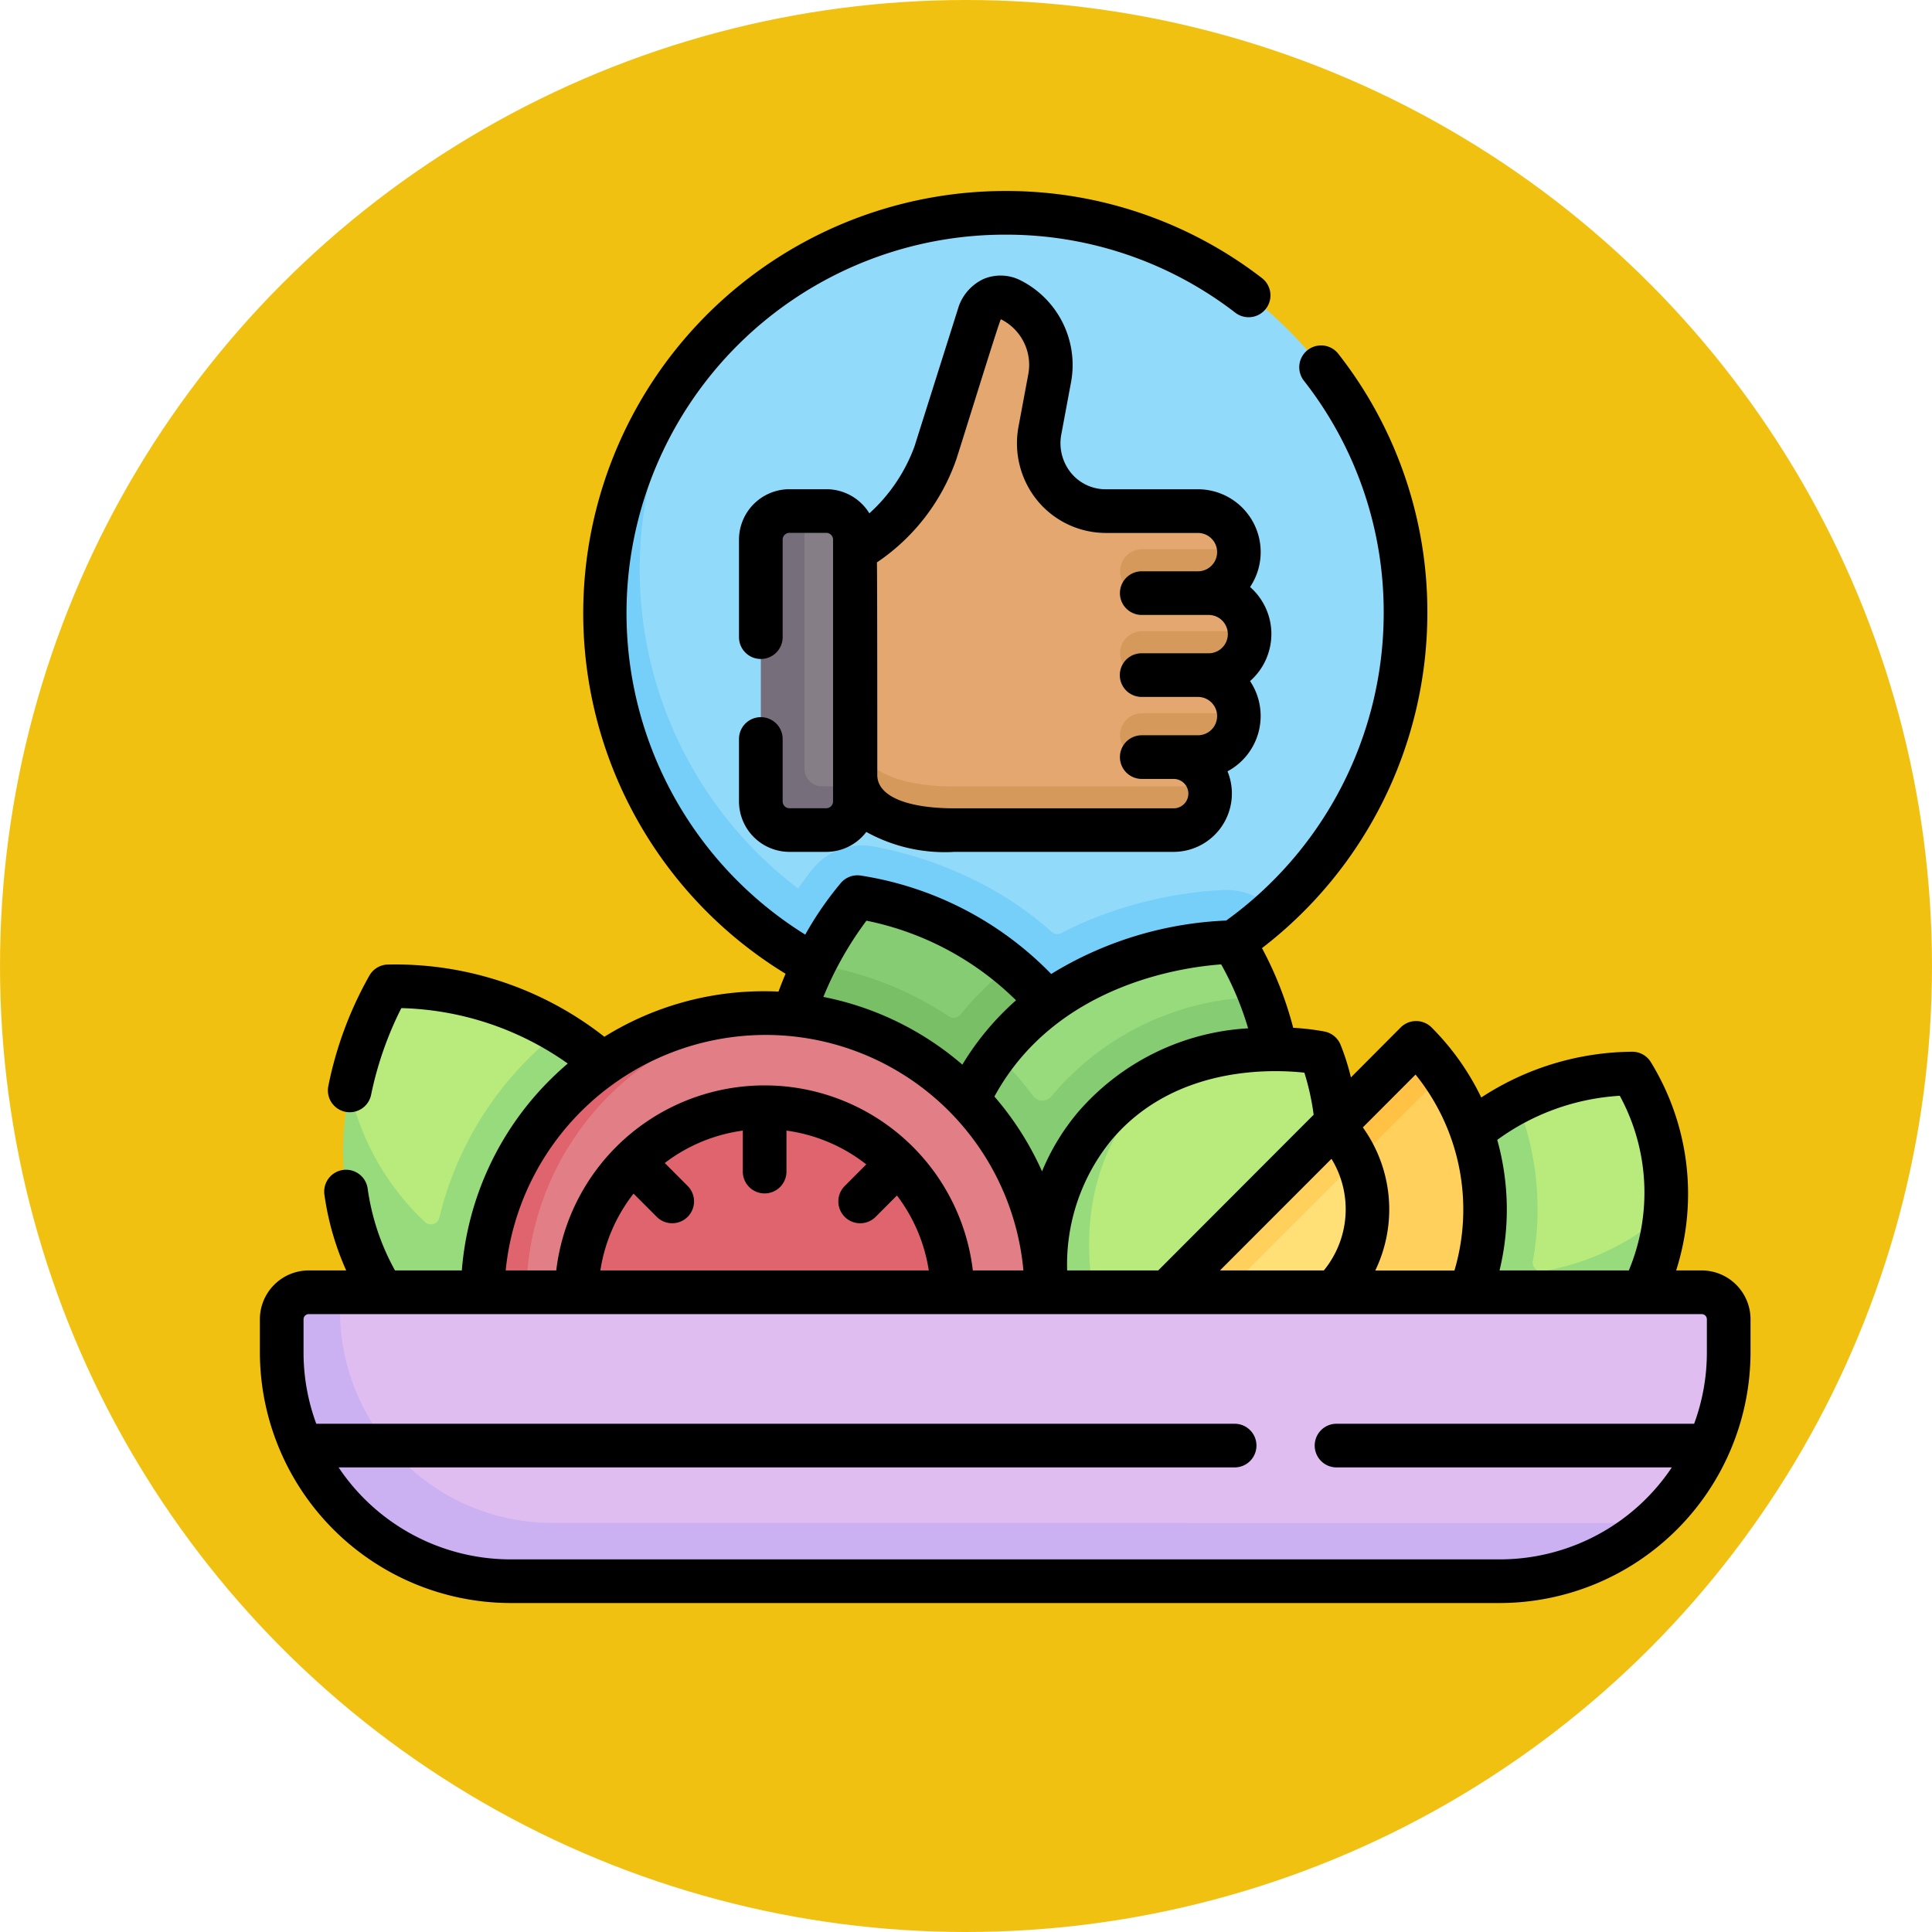 <svg xmlns="http://www.w3.org/2000/svg" width="70" height="70" viewBox="0 0 70 70">
  <g id="Grupo_1107993" data-name="Grupo 1107993" transform="translate(-186.051 -375)">
    <circle id="Elipse_11493" data-name="Elipse 11493" cx="35" cy="35" r="35" transform="translate(186.051 375)" fill="#f1c112"/>
    <g id="seguridad-alimenticia" transform="translate(195.467 368.42)">
      <g id="Grupo_1107991" data-name="Grupo 1107991" transform="translate(0.791 14.291)">
        <path id="Trazado_897444" data-name="Trazado 897444" d="M151.489,35.5A14.5,14.5,0,0,0,126.3,25.7s-.2.281-.321.419A14.089,14.089,0,0,0,122.95,35.5a13.617,13.617,0,0,0,14.035,13.915,13.437,13.437,0,0,0,8.928-2.942,2.276,2.276,0,0,1,.794-.209A14.468,14.468,0,0,0,151.489,35.5Z" transform="translate(-110.772 -21)" fill="#91dafa"/>
        <path id="Trazado_897445" data-name="Trazado 897445" d="M142.2,86.39a14.5,14.5,0,0,1-19.868-21.04A14.507,14.507,0,0,0,141.47,86.188,2.968,2.968,0,0,1,142.2,86.39Z" transform="translate(-106.791 -60.672)" fill="#75cff9"/>
        <path id="Trazado_897446" data-name="Trazado 897446" d="M193.266,240.637a14.507,14.507,0,0,1-18.266.958,14.767,14.767,0,0,1,1.549-2.43,2.308,2.308,0,0,1,1.813-.874,2.284,2.284,0,0,1,.4.035,14.007,14.007,0,0,1,4.462,1.643,12.332,12.332,0,0,1,2,1.449.318.318,0,0,0,.359.045,12.956,12.956,0,0,1,1.249-.568,14.893,14.893,0,0,1,4.641-.993l.1,0A2.334,2.334,0,0,1,193.266,240.637Z" transform="translate(-157.331 -215.369)" fill="#75cff9"/>
        <g id="Grupo_1107990" data-name="Grupo 1107990" transform="translate(17.36 3.059)">
          <path id="Trazado_897447" data-name="Trazado 897447" d="M218.614,62.2c0-.034.058-.1.058-.1a1.486,1.486,0,0,0-1.482-1.385H216.8a1.416,1.416,0,0,0,1.39-1.5c0-.034.092-.09.092-.09a1.486,1.486,0,0,0-1.482-1.385h-3.322a2.446,2.446,0,0,1-2.4-2.934l.351-1.881a2.634,2.634,0,0,0-1.421-2.847.8.8,0,0,0-1.116.467l-1.617,5.118a6.488,6.488,0,0,1-2.9,3.481l.014,7.869c0,1.1,1.037,2.009,3.594,2.009h7.938c.731,0,1.183-.313,1.183-1.044a.737.737,0,0,1,.115-.262,1.324,1.324,0,0,0-1.3-1.064l.778-.111a1.353,1.353,0,0,0,1.455-1.354c0-.034.13-.12.13-.12a1.486,1.486,0,0,0-1.482-1.386l.31-.094C217.933,63.594,218.614,62.2,218.614,62.2Z" transform="translate(-200.969 -50.002)" fill="#e3a76f"/>
          <path id="Trazado_897448" data-name="Trazado 897448" d="M217.365,201.325a1.323,1.323,0,0,1-1.323,1.324H208.1c-2.557,0-3.594-.893-3.594-2V199.07c0,1.1,1.037,2,3.594,2h9.236A1.311,1.311,0,0,1,217.365,201.325Z" transform="translate(-201.088 -183.345)" fill="#d6995c"/>
          <path id="Trazado_897449" data-name="Trazado 897449" d="M173.239,124.509a1.038,1.038,0,0,1,1.038-1.038l.421-.056h.893a1.038,1.038,0,0,1,1.038,1.038v8.94l-.175.326a1.038,1.038,0,0,1-1.038,1.038l-1.068-.009a1.038,1.038,0,0,1-1.038-1.038Z" transform="translate(-173.116 -115.671)" fill="#857e87"/>
          <path id="Trazado_897450" data-name="Trazado 897450" d="M175.584,133.393v.544a1.038,1.038,0,0,1-1.038,1.038h-1.438a1.038,1.038,0,0,1-1.038-1.038v-9.484a1.038,1.038,0,0,1,1.038-1.037h.544v9.344a.633.633,0,0,0,.633.633Z" transform="translate(-172.07 -115.672)" fill="#766e7a"/>
          <g id="Grupo_1107989" data-name="Grupo 1107989" transform="translate(13.016 9.13)">
            <path id="Trazado_897451" data-name="Trazado 897451" d="M299.76,192.879c0,.033,0,.067,0,.1a1.485,1.485,0,0,1-1.485,1.485h-2.025a.792.792,0,0,1-.792-.792h0a.792.792,0,0,1,.792-.792Z" transform="translate(-295.46 -186.937)" fill="#d6995c"/>
            <path id="Trazado_897452" data-name="Trazado 897452" d="M295.46,137.342h0a.792.792,0,0,1,.792-.792h3.508c0,.033,0,.067,0,.1a1.485,1.485,0,0,1-1.485,1.485h-2.025A.792.792,0,0,1,295.46,137.342Z" transform="translate(-295.46 -136.549)" fill="#d6995c"/>
            <path id="Trazado_897453" data-name="Trazado 897453" d="M295.692,166.062a.792.792,0,0,1,.56-1.352h3.9c0,.033,0,.066,0,.1a1.484,1.484,0,0,1-1.447,1.484h-2.452A.79.79,0,0,1,295.692,166.062Z" transform="translate(-295.46 -161.739)" fill="#d6995c"/>
          </g>
        </g>
        <path id="Trazado_897454" data-name="Trazado 897454" d="M182.78,256.3a.42.42,0,0,0-.4.153,12.841,12.841,0,0,0-1.414,2.25,8.8,8.8,0,0,1-.29,1.439,9.518,9.518,0,0,0-.366,6.613c2.057,5.663,8.438,6.6,8.438,6.6s4.168-5.15,2.227-10.492a8.658,8.658,0,0,0-2.3-3.273,6.042,6.042,0,0,1-.582-.847A11.8,11.8,0,0,0,182.78,256.3Z" transform="translate(-161.677 -231.473)" fill="#86cc72"/>
        <path id="Trazado_897455" data-name="Trazado 897455" d="M187.833,293.785s-6.38-.94-8.438-6.6a10.153,10.153,0,0,1,.656-8.052,12.043,12.043,0,0,1,4.881,1.881.315.315,0,0,0,.421-.059,11.236,11.236,0,0,1,1.823-1.779,9.548,9.548,0,0,1,2.885,4.119c1.94,5.343-2.228,10.492-2.228,10.492Z" transform="translate(-160.763 -251.902)" fill="#79bf66"/>
        <path id="Trazado_897456" data-name="Trazado 897456" d="M247.5,271.753a.42.42,0,0,0-.378-.2c-1.1.045-5.62.452-8.347,4.049a7.252,7.252,0,0,1-.432,1.4c-2.9,5.241.272,10.365.272,10.365s6.581-.223,9.316-5.168a9.569,9.569,0,0,0,.576-7.488,7.035,7.035,0,0,1-.146-1.172A11.485,11.485,0,0,0,247.5,271.753Z" transform="translate(-212.904 -245.12)" fill="#98db7c"/>
        <path id="Trazado_897457" data-name="Trazado 897457" d="M32.353,286.635a.42.42,0,0,0-.369.22,13.186,13.186,0,0,0-1.281,3.564s.005,1.2-.02,1.86a9.51,9.51,0,0,0,1.5,5.063c3.037,5.271,9.088,5.21,9.088,5.21s3.244-5.854.378-10.826a8.915,8.915,0,0,0-2.391-2.3,8.112,8.112,0,0,1-.97-1.155A11.854,11.854,0,0,0,32.353,286.635Z" transform="translate(-28.233 -258.614)" fill="#b8eb7c"/>
        <path id="Trazado_897458" data-name="Trazado 897458" d="M39.879,305.595a9.609,9.609,0,0,0-3.361-3.455,12.157,12.157,0,0,0-4.346,6.747.317.317,0,0,1-.525.161,9.379,9.379,0,0,1-2.718-4.759,9.919,9.919,0,0,0,1.023,7.048c3.038,5.27,9.549,5.084,9.549,5.084S41.488,308.386,39.879,305.595Z" transform="translate(-26.459 -272.483)" fill="#98db7c"/>
        <path id="Trazado_897459" data-name="Trazado 897459" d="M246.012,299.07c-2.186,3.953-6.829,4.888-8.6,5.1-.446.054-.711.063-.711.063a9.84,9.84,0,0,1-.585-1.12c-.842-1.856-2.077-5.741.021-9.535a9.141,9.141,0,0,1,.724-1.113,12.15,12.15,0,0,1,1.34,1.519.421.421,0,0,0,.667.019l.109-.132a10.041,10.041,0,0,1,7.472-3.466A10.108,10.108,0,0,1,246.012,299.07Z" transform="translate(-210.98 -261.991)" fill="#86cc72"/>
        <path id="Trazado_897460" data-name="Trazado 897460" d="M102.809,306.333a10.226,10.226,0,0,0-9.471-10.206s-.493.034-.743.034c-5.641,0-9.522,4.521-9.522,10.173Z" transform="translate(-75.101 -267.105)" fill="#e27f86"/>
        <path id="Trazado_897461" data-name="Trazado 897461" d="M87.515,295.9a10.226,10.226,0,0,0-9.423,10.2H76.51A10.223,10.223,0,0,1,86.724,295.87C86.99,295.87,87.255,295.882,87.515,295.9Z" transform="translate(-69.23 -266.875)" fill="#df646e"/>
        <path id="Trazado_897462" data-name="Trazado 897462" d="M122.407,335.416a6.8,6.8,0,0,0-1.443-4.2l-.639-.472-.472-.654a6.772,6.772,0,0,0-3.465-1.451l-.791.258-.791-.258a6.768,6.768,0,0,0-3.4,1.4l-.4.808-.724.3a6.8,6.8,0,0,0-1.493,4.263Z" transform="translate(-98.103 -296.188)" fill="#df646e"/>
        <path id="Trazado_897463" data-name="Trazado 897463" d="M281.249,308.672a.42.42,0,0,0-.336-.275,10.091,10.091,0,0,0-4.928.542l-.745.387a7.331,7.331,0,0,0-2.13,1.9c-3.107,3.71-1.124,8.266-1.124,8.266s5.046.982,7.977-2.518A8.585,8.585,0,0,0,281.249,308.672Z" transform="translate(-243.529 -277.996)" fill="#b8eb7c"/>
        <path id="Trazado_897464" data-name="Trazado 897464" d="M277.232,323.537a10.454,10.454,0,0,1-6.856,1.445s-1.911-4.827,1.2-8.537a7.461,7.461,0,0,1,3.028-2.168,7.374,7.374,0,0,0-1.445,1.324c-3.107,3.71-1.2,8.537-1.2,8.537A11.228,11.228,0,0,0,277.232,323.537Z" transform="translate(-242.126 -283.34)" fill="#98db7c"/>
        <path id="Trazado_897465" data-name="Trazado 897465" d="M403.066,316.866a.419.419,0,0,0-.38-.213,9.643,9.643,0,0,0-3.934,1.014s-.751.621-1.148.935a6.5,6.5,0,0,0-1.8,1.845c-2.268,3.935.283,8.084.283,8.084s4.737-.137,6.876-3.85a8.151,8.151,0,0,0,.7-1.347c.2-.6.511-1.674.511-1.674a8.8,8.8,0,0,0-1.109-4.794Z" transform="translate(-354.006 -285.466)" fill="#b8eb7c"/>
        <path id="Trazado_897466" data-name="Trazado 897466" d="M399.34,332.039a10.451,10.451,0,0,0-.584-5.773,7.223,7.223,0,0,0-2.945,2.78c-2.268,3.936.282,8.083.282,8.083h.041c.1,0,.378-.018.774-.069h0c1.505-.2,4.71-.942,6.314-3.725a7.2,7.2,0,0,0,.956-3.074,9.05,9.05,0,0,1-4.467,2.149A.316.316,0,0,1,399.34,332.039Z" transform="translate(-354.008 -294.064)" fill="#98db7c"/>
        <path id="Trazado_897467" data-name="Trazado 897467" d="M285.312,321.273a8.219,8.219,0,0,0,11.8-.114,8.541,8.541,0,0,0,.964-10.908s-.435-.393-.675-.66a.422.422,0,0,0-.61-.013Z" transform="translate(-256.007 -279.026)" fill="#ffd05b"/>
        <path id="Trazado_897468" data-name="Trazado 897468" d="M296.062,308.8,284.2,320.667a8.584,8.584,0,0,1-1.145-.962l6.345-5.171,2.684-3.874,2.7-2.707a.422.422,0,0,1,.611.013A8.486,8.486,0,0,1,296.062,308.8Z" transform="translate(-253.992 -277.571)" fill="#ffc244"/>
        <path id="Trazado_897469" data-name="Trazado 897469" d="M311.594,340.706a4.26,4.26,0,1,0,6.019-6.03l-2.706,3.639Z" transform="translate(-279.516 -301.587)" fill="#ffe077"/>
        <path id="Trazado_897470" data-name="Trazado 897470" d="M318.474,335.923l-5.64,5.647a4.236,4.236,0,0,1-1.244-.865l6.019-6.03A4.243,4.243,0,0,1,318.474,335.923Z" transform="translate(-279.513 -301.586)" fill="#ffd05b"/>
        <path id="Trazado_897471" data-name="Trazado 897471" d="M54.506,401.689l-34.984.226c-4.581,0-8.112-3.232-8.112-7.813v-1.2a.979.979,0,0,1,.979-.979l.719-.17H62.446a.979.979,0,0,1,.979.979v1.2a8.285,8.285,0,0,1-.412,2.59l-.679.858-.033.724a8.332,8.332,0,0,1-1.643,2.013S56.629,401.689,54.506,401.689Z" transform="translate(-10.998 -352.648)" fill="#dfbdf0"/>
        <path id="Trazado_897472" data-name="Trazado 897472" d="M57.159,400.118a8.263,8.263,0,0,1-5.528,2.11H15.8a8.292,8.292,0,0,1-7.171-4.122l.106-.893-.818-.69a8.286,8.286,0,0,1-.413-2.591v-1.194a.978.978,0,0,1,.979-.979H9.61v.658a7.7,7.7,0,0,0,7.7,7.7Z" transform="translate(-7.5 -352.649)" fill="#cbb0f2"/>
      </g>
      <g id="Grupo_1107992" data-name="Grupo 1107992" transform="translate(0 13.5)">
        <path id="Trazado_897473" data-name="Trazado 897473" d="M183.861,55.5a2.272,2.272,0,0,0-.772-1.707,2.276,2.276,0,0,0-1.893-3.541h-3.322a1.62,1.62,0,0,1-1.269-.588,1.706,1.706,0,0,1-.354-1.41l.351-1.881a3.435,3.435,0,0,0-1.849-3.7,1.594,1.594,0,0,0-1.315-.042,1.731,1.731,0,0,0-.9.98l-1.612,5.1a6.1,6.1,0,0,1-1.631,2.413,1.828,1.828,0,0,0-1.557-.874H166.4a1.831,1.831,0,0,0-1.829,1.829v3.531a.791.791,0,0,0,1.582,0V52.078a.247.247,0,0,1,.247-.247h1.332a.247.247,0,0,1,.247.247v9.484a.247.247,0,0,1-.247.247H166.4a.247.247,0,0,1-.247-.247V59.3a.791.791,0,1,0-1.582,0v2.261a1.831,1.831,0,0,0,1.829,1.829h1.332a1.825,1.825,0,0,0,1.452-.722,5.874,5.874,0,0,0,3.193.722h7.938a2.115,2.115,0,0,0,1.956-2.918,2.275,2.275,0,0,0,.817-3.27,2.272,2.272,0,0,0,.772-1.707Zm-2.277.694h-2.424a.791.791,0,1,0,0,1.582H181.2a.694.694,0,1,1,0,1.389h-2.036a.791.791,0,1,0,0,1.582h1.156a.532.532,0,0,1,0,1.065h-7.938c-1.755,0-2.8-.451-2.8-1.205,0,0,0-7.512-.014-7.705a7.452,7.452,0,0,0,2.853-3.667c.027-.035,1.591-5.121,1.639-5.143a1.847,1.847,0,0,1,.993,1.992l-.351,1.881a3.283,3.283,0,0,0,.692,2.711,3.219,3.219,0,0,0,2.486,1.159H181.2a.694.694,0,0,1,0,1.389h-2.036a.791.791,0,1,0,0,1.582h2.424a.694.694,0,1,1,0,1.389Z" transform="translate(-147.212 -39.445)"/>
        <path id="Trazado_897474" data-name="Trazado 897474" d="M52.239,52.61h-.925a9.116,9.116,0,0,0-.931-7.569.791.791,0,0,0-.638-.355,10.105,10.105,0,0,0-5.492,1.658,9.28,9.28,0,0,0-1.8-2.537.791.791,0,0,0-1.12,0L39.53,45.617a8.273,8.273,0,0,0-.382-1.2.791.791,0,0,0-.566-.461,8.664,8.664,0,0,0-1.142-.136,13.01,13.01,0,0,0-1.132-2.888A15.32,15.32,0,0,0,42.3,28.8a15.146,15.146,0,0,0-3.226-9.4.791.791,0,1,0-1.248.973A13.577,13.577,0,0,1,40.718,28.8a13.736,13.736,0,0,1-5.707,11.133,13.16,13.16,0,0,0-6.34,1.936,12.233,12.233,0,0,0-6.929-3.57.791.791,0,0,0-.682.261,12.033,12.033,0,0,0-1.3,1.883A13.713,13.713,0,0,1,27,15.082a13.584,13.584,0,0,1,8.342,2.828.791.791,0,0,0,.964-1.255A15.155,15.155,0,0,0,27,13.5a15.3,15.3,0,0,0-7.953,28.361q-.133.311-.256.646-.254-.012-.51-.012a10.926,10.926,0,0,0-5.8,1.649,12.259,12.259,0,0,0-7.873-2.616.791.791,0,0,0-.626.375,13.48,13.48,0,0,0-1.5,4.017.791.791,0,1,0,1.55.316,12.6,12.6,0,0,1,1.093-3.13,10.893,10.893,0,0,1,6.03,2.008q-.312.266-.607.557A10.957,10.957,0,0,0,7.317,52.61H4.895a8.545,8.545,0,0,1-.99-2.966.791.791,0,1,0-1.567.218,10.127,10.127,0,0,0,.789,2.748H1.77A1.772,1.772,0,0,0,0,54.38v1.195a9.1,9.1,0,0,0,9.086,9.086H44.923a9.1,9.1,0,0,0,9.086-9.086V54.38a1.772,1.772,0,0,0-1.77-1.77Zm-2.967-6.328A7.331,7.331,0,0,1,49.6,52.61H44.915a9.358,9.358,0,0,0-.083-4.73A8.381,8.381,0,0,1,49.272,46.282Zm-7.4-.768a7.776,7.776,0,0,1,1.409,7.1H40.412a5.093,5.093,0,0,0-.45-5.186Zm-3.046,3.052a3.5,3.5,0,0,1-.277,4.045H34.785Zm-.643-1.6L32.549,52.61h-3.3A7.112,7.112,0,0,1,30.844,47.9c2.266-2.706,5.79-2.587,7-2.455A8.953,8.953,0,0,1,38.18,46.97Zm-3.353-5.444a11.3,11.3,0,0,1,.976,2.316,8.8,8.8,0,0,0-6.172,3.047,8.165,8.165,0,0,0-1.295,2.136,11,11,0,0,0-1.725-2.711l.025-.047c2.217-4.008,6.782-4.641,8.191-4.741ZM21.977,39.938a10.746,10.746,0,0,1,5.42,2.885,9.956,9.956,0,0,0-1.945,2.331A10.957,10.957,0,0,0,20.416,42.7,12.524,12.524,0,0,1,21.977,39.938Zm-3.692,4.14a9.379,9.379,0,0,1,9.379,8.532H25.832a7.6,7.6,0,0,0-15.094,0H8.906A9.473,9.473,0,0,1,18.285,44.078Zm-4.745,5.751.837.838A.791.791,0,0,0,15.5,49.55l-.831-.832a5.989,5.989,0,0,1,2.828-1.174v1.485a.791.791,0,0,0,1.582,0V47.544a5.994,5.994,0,0,1,2.892,1.224l-.781.783a.791.791,0,0,0,1.12,1.118l.772-.774a6,6,0,0,1,1.154,2.716h-11.9a6.006,6.006,0,0,1,1.2-2.781ZM44.923,63.079H9.086a7.5,7.5,0,0,1-6.234-3.332H35.317a.791.791,0,0,0,0-1.582H2.043a7.469,7.469,0,0,1-.461-2.59V54.38a.188.188,0,0,1,.188-.187H52.239a.188.188,0,0,1,.188.187v1.195a7.47,7.47,0,0,1-.461,2.59H39.009a.791.791,0,0,0,0,1.582H51.157a7.5,7.5,0,0,1-6.234,3.332Z" transform="translate(0 -13.5)"/>
      </g>
    </g>
  </g>
</svg>
